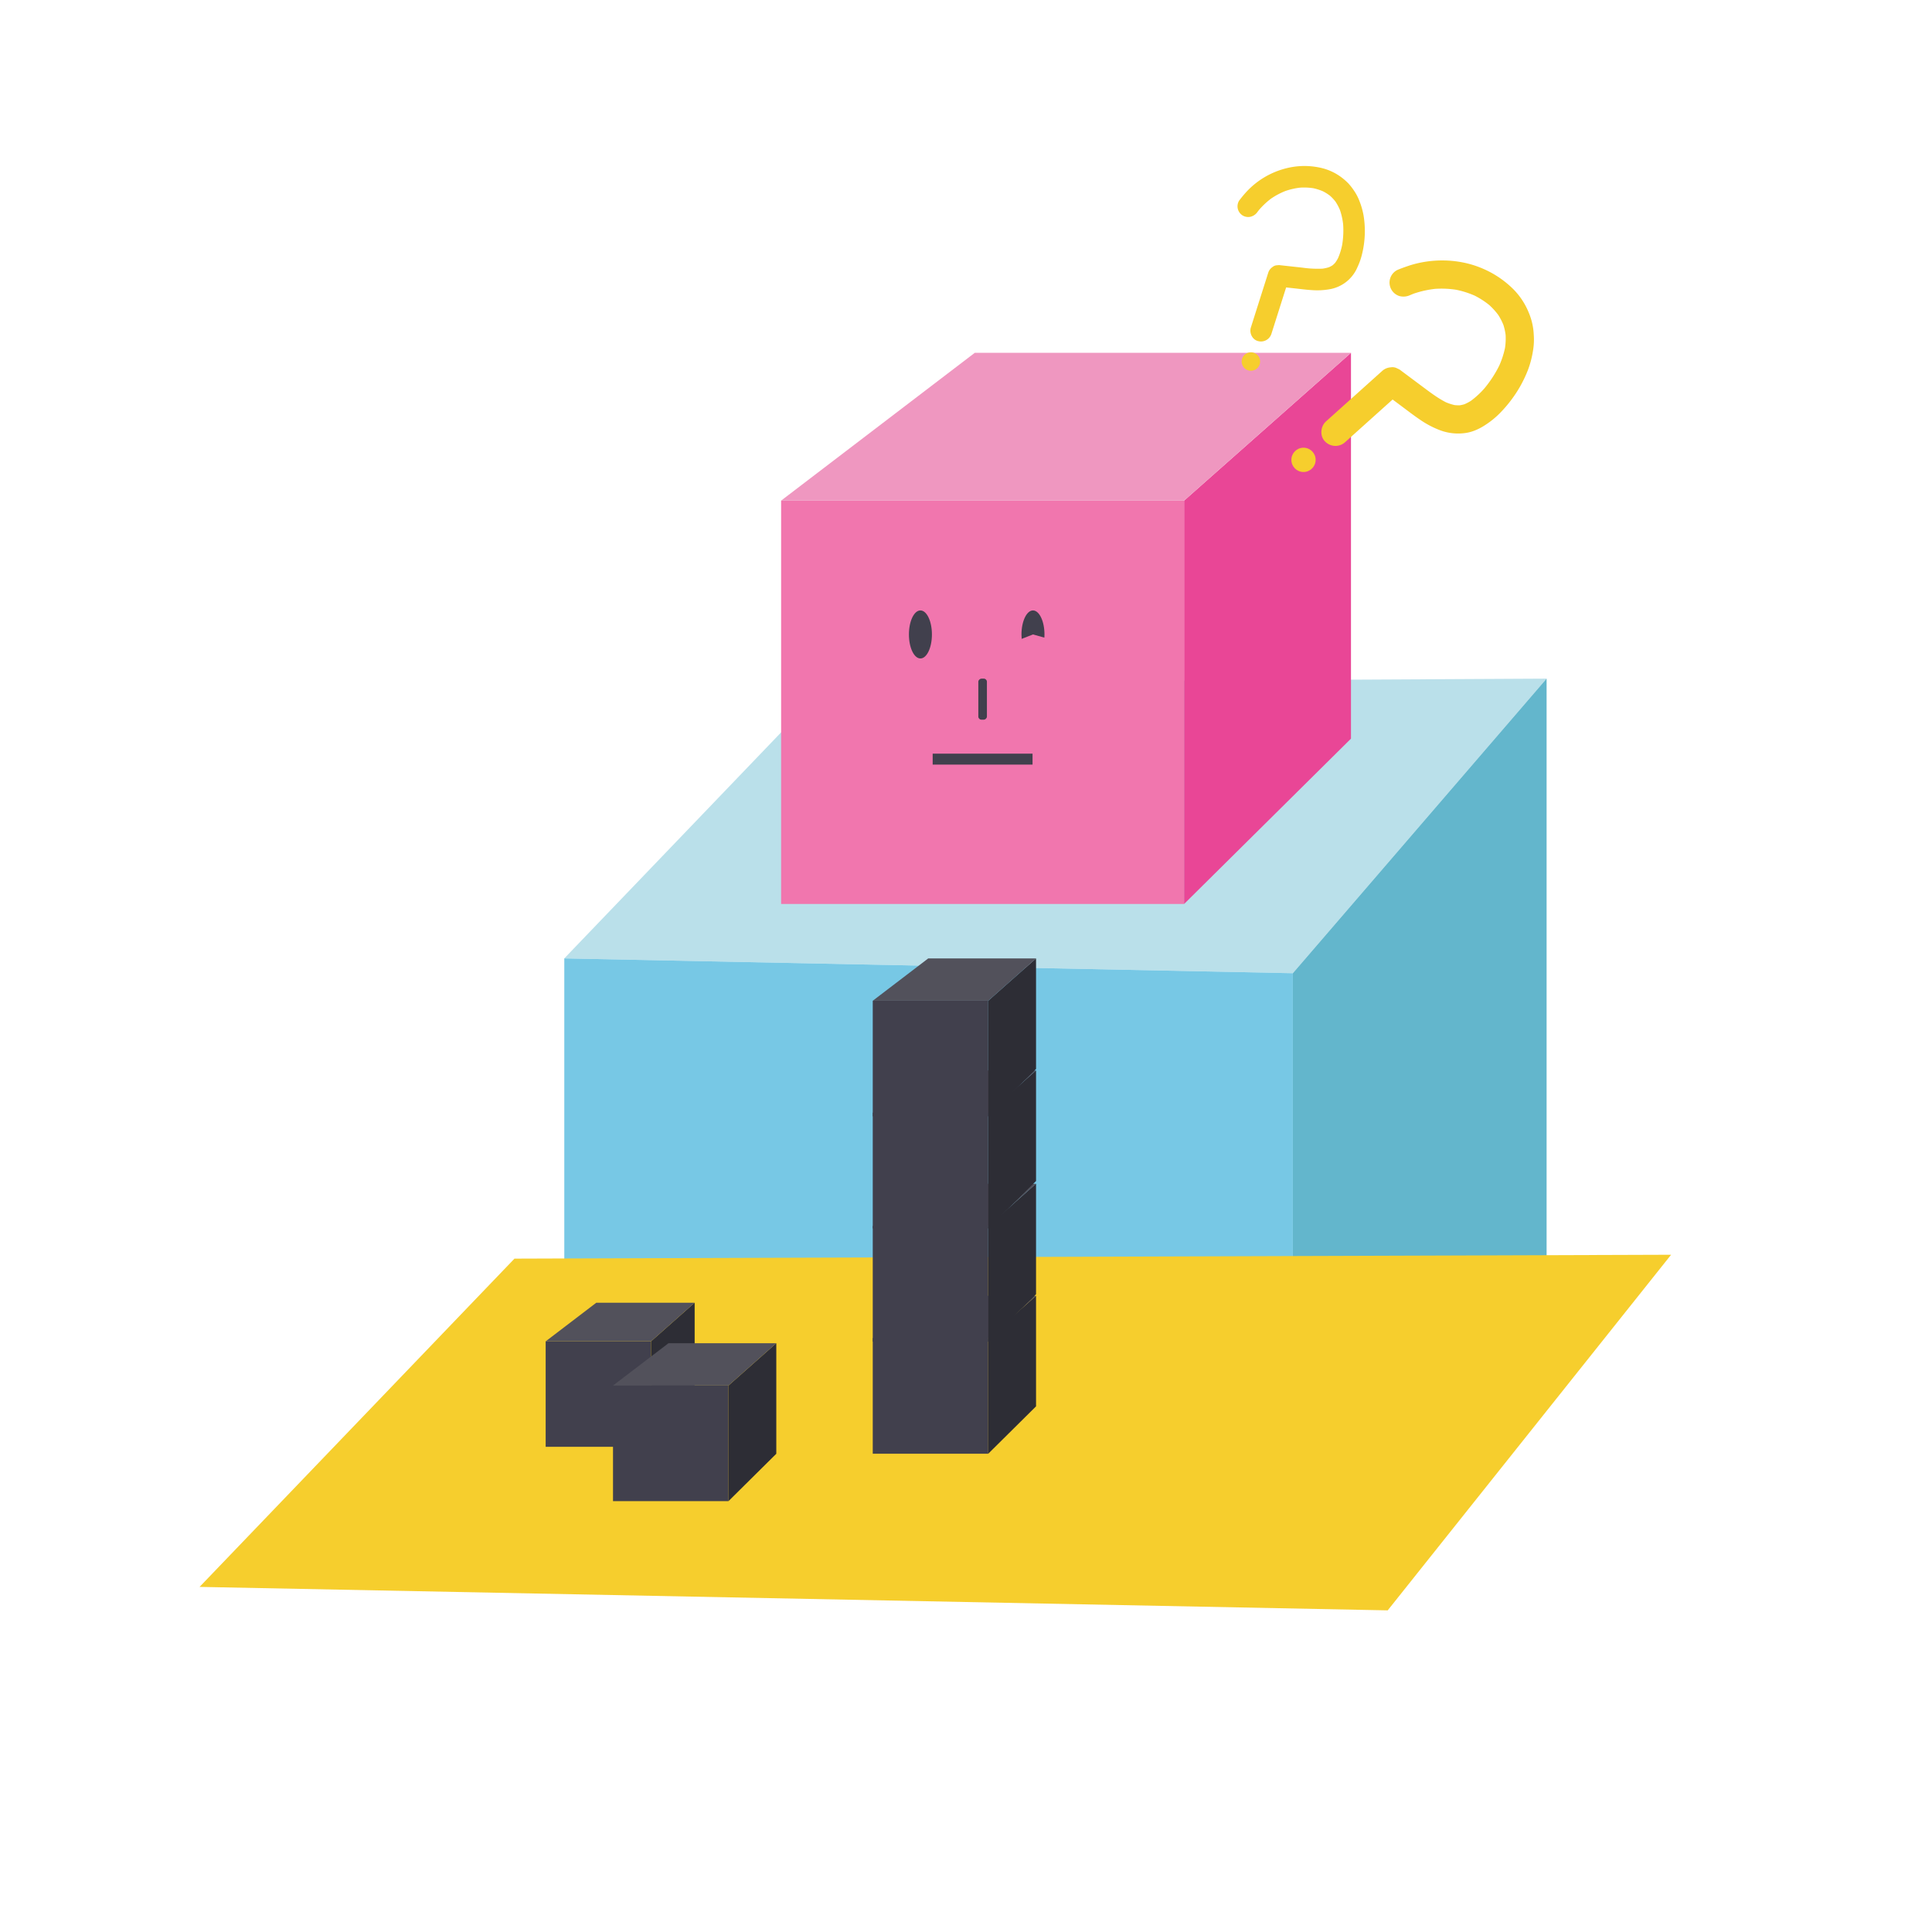 <svg xmlns="http://www.w3.org/2000/svg" viewBox="0 0 1440 1440"><defs><style>.cls-1{fill:#bae0ea;}.cls-2{fill:#77c8e5;}.cls-3{fill:#63b6cc;}.cls-4{fill:#f176ae;}.cls-5{fill:#e94696;}.cls-6{fill:#ef97c0;}.cls-7{fill:#41404d;}.cls-8{fill:#f6ce2d;}.cls-9{fill:#2d2d35;}.cls-10{fill:#52515b;}</style></defs><g id="Learn"><polygon class="cls-1" points="963.61 725.37 420.59 714.34 617.92 508.63 1152.74 505.81 963.61 725.37"/><polygon class="cls-2" points="963.61 1175.69 420.59 1164.31 420.59 714.34 963.61 725.37 963.61 1175.69"/><polygon class="cls-3" points="1152.74 1016.93 963.61 1175.69 963.61 725.37 1152.74 505.81 1152.74 1016.93"/><rect class="cls-4" x="582.2" y="373.12" width="300.37" height="300.64"/><polygon class="cls-5" points="1006.94 550.54 882.57 673.76 882.57 373.12 1006.94 262.98 1006.94 550.54"/><polygon class="cls-6" points="882.57 373.12 582.2 373.12 726.53 262.98 1006.94 262.98 882.57 373.12"/><ellipse class="cls-7" cx="686.03" cy="472.88" rx="8.57" ry="17.9"/><path class="cls-7" d="M769.92,472.88l-8.43,3.3c-.1-1.09-.14-2.19-.14-3.3,0-9.82,3.86-17.9,8.57-17.9s8.57,8.08,8.57,17.9c0,.79,0,1.58-.08,2.37Z"/><rect class="cls-7" x="695.16" y="561.73" width="74.44" height="8.16"/><rect class="cls-7" x="717.09" y="517.9" width="30.58" height="6.41" rx="2.3" transform="translate(211.28 1253.49) rotate(-90)"/><polygon class="cls-8" points="1034.32 1200.27 148.75 1182.78 383.46 938.11 1245.54 935.22 1034.32 1200.27"/><rect class="cls-7" x="650.5" y="997.37" width="86.07" height="86.15"/><polygon class="cls-9" points="772.21 1048.21 736.57 1083.52 736.57 997.37 772.21 965.81 772.21 1048.21"/><polygon class="cls-10" points="736.57 997.37 650.5 997.37 691.86 965.81 772.21 965.81 736.57 997.37"/><rect class="cls-7" x="406.71" y="999.76" width="78.53" height="78.6"/><polygon class="cls-9" points="517.76 1046.15 485.24 1078.36 485.24 999.76 517.76 970.97 517.76 1046.15"/><polygon class="cls-10" points="485.24 999.76 406.71 999.76 444.45 970.97 517.76 970.97 485.24 999.76"/><rect class="cls-7" x="456.9" y="1032.71" width="86.07" height="86.15"/><polygon class="cls-9" points="578.61 1083.55 542.97 1118.86 542.97 1032.71 578.61 1001.15 578.61 1083.55"/><polygon class="cls-10" points="542.97 1032.71 456.9 1032.71 498.26 1001.15 578.61 1001.15 542.97 1032.71"/><rect class="cls-7" x="650.5" y="913.84" width="86.07" height="86.15"/><polygon class="cls-9" points="772.21 964.68 736.57 999.99 736.57 913.84 772.21 882.28 772.21 964.68"/><polygon class="cls-10" points="736.57 913.84 650.5 913.84 691.86 882.28 772.21 882.28 736.57 913.84"/><rect class="cls-7" x="650.5" y="829.43" width="86.07" height="86.15"/><polygon class="cls-9" points="772.21 880.27 736.57 915.58 736.57 829.43 772.21 797.87 772.21 880.27"/><polygon class="cls-10" points="736.57 829.43 650.5 829.43 691.86 797.87 772.21 797.87 736.57 829.43"/><rect class="cls-7" x="650.5" y="745.9" width="86.07" height="86.15"/><polygon class="cls-9" points="772.21 796.74 736.57 832.05 736.57 745.9 772.21 714.34 772.21 796.74"/><polygon class="cls-10" points="736.57 745.9 650.5 745.9 691.86 714.34 772.21 714.34 736.57 745.9"/></g><g id="Build"><path class="cls-8" d="M1051.08,219.93c1.3-.55,2.61-1.07,3.94-1.55l-2.53.91a75,75,0,0,1,18.42-4.12l-2.72.24a71.39,71.39,0,0,1,18.35.76l-2.77-.49a67.25,67.25,0,0,1,16.82,5.33L1098,219.8a59.91,59.91,0,0,1,12.9,8.3l-2.07-1.77a50.31,50.31,0,0,1,8.74,9.63l-1.53-2.22a44,44,0,0,1,5,9.71l-.91-2.53a42.29,42.29,0,0,1,2.21,10l-.24-2.72a48.19,48.19,0,0,1-.58,12.52c.17-.93.33-1.86.5-2.78a65.13,65.13,0,0,1-5.23,16l1.21-2.55a86.87,86.87,0,0,1-12.51,19.15l1.77-2.07a64.65,64.65,0,0,1-11.73,10.87l2.21-1.52a34.51,34.51,0,0,1-7.39,3.94l2.53-.92a25.45,25.45,0,0,1-6.21,1.42l2.72-.24a27,27,0,0,1-6.54-.28l2.77.49a37.14,37.14,0,0,1-9.23-3l2.54,1.21c-6.24-3-11.8-7.12-17.32-11.25l-18.5-13.8-2.55-1.21a8,8,0,0,0-4.14-.37,10.34,10.34,0,0,0-6.1,2.57l-42,37.71c-4.1,3.68-4.77,10.79-.79,14.85a10.71,10.71,0,0,0,14.85.8l42-37.72-12.78,1,13.72,10.23c4.29,3.21,8.54,6.5,13,9.5a69.48,69.48,0,0,0,15.61,8.15,38.48,38.48,0,0,0,18.88,1.75c5.73-.91,11-3.61,15.69-6.86a63.27,63.27,0,0,0,9.56-8,96.86,96.86,0,0,0,14.56-19.08,93.37,93.37,0,0,0,6.24-13,72,72,0,0,0,3.71-14.09,48.87,48.87,0,0,0,.6-12.14,47.58,47.58,0,0,0-3.79-16.63,52.9,52.9,0,0,0-13-18.81,72.77,72.77,0,0,0-22.77-14.48c-16.75-6.81-36.47-7.13-53.59-1.5-2.92,1-5.81,2-8.64,3.22a10.52,10.52,0,0,0,1.61,19.37A11.69,11.69,0,0,0,1051.08,219.93Z"/><circle class="cls-8" cx="971.56" cy="342.75" r="9.05"/><path class="cls-8" d="M937.14,158.12c.64-.87,1.3-1.71,2-2.54l-1.31,1.57a57.1,57.1,0,0,1,10.5-9.81l-1.69,1.21A54.1,54.1,0,0,1,959,142l-2,.75a50.85,50.85,0,0,1,13.11-3l-2.14.19a45.6,45.6,0,0,1,11.67.47l-2-.36a38.27,38.27,0,0,1,9.45,3l-1.86-.87a34,34,0,0,1,7,4.44l-1.58-1.3a32,32,0,0,1,5.31,5.71c-.4-.57-.81-1.13-1.21-1.69a36.65,36.65,0,0,1,4.46,8.44l-.75-2a49,49,0,0,1,2.74,12.53l-.18-2.14a66,66,0,0,1-.83,17.41c.13-.68.25-1.36.37-2.05A49,49,0,0,1,997,193.09l.87-1.86a26.88,26.88,0,0,1-3.33,5.45l1.3-1.58a19.55,19.55,0,0,1-3.53,3.33l1.69-1.21a20.86,20.86,0,0,1-4.4,2.34l2-.75a28.41,28.41,0,0,1-7.23,1.58l2.14-.19a80.3,80.3,0,0,1-15.72-.7l-17.47-1.92-2.14.19a6,6,0,0,0-2.86,1.35,7.88,7.88,0,0,0-3,4q-6.51,20.49-13,41c-1.27,4,1,8.93,5.21,10.06A8.17,8.17,0,0,0,947.58,249l13-41-8,5.58,13,1.42c4.05.45,8.11,1,12.19,1.23a53.14,53.14,0,0,0,13.39-.67,27.57,27.57,0,0,0,20.73-16.7,48.58,48.58,0,0,0,3.18-9,71.68,71.68,0,0,0,1.28-29.09,54.77,54.77,0,0,0-3-10.67,36.68,36.68,0,0,0-4.29-8.21,43.35,43.35,0,0,0-4-5.12,43.83,43.83,0,0,0-4.89-4.34,40.29,40.29,0,0,0-15.76-7.35,55.23,55.23,0,0,0-20.54-.71A60.37,60.37,0,0,0,928,144.11c-1.55,1.75-3,3.57-4.43,5.44a8.08,8.08,0,0,0-1,6,8.19,8.19,0,0,0,3.53,5,8.07,8.07,0,0,0,6,1A8.89,8.89,0,0,0,937.14,158.12Z"/><circle class="cls-8" cx="932.34" cy="269.46" r="6.89"/></g></svg>